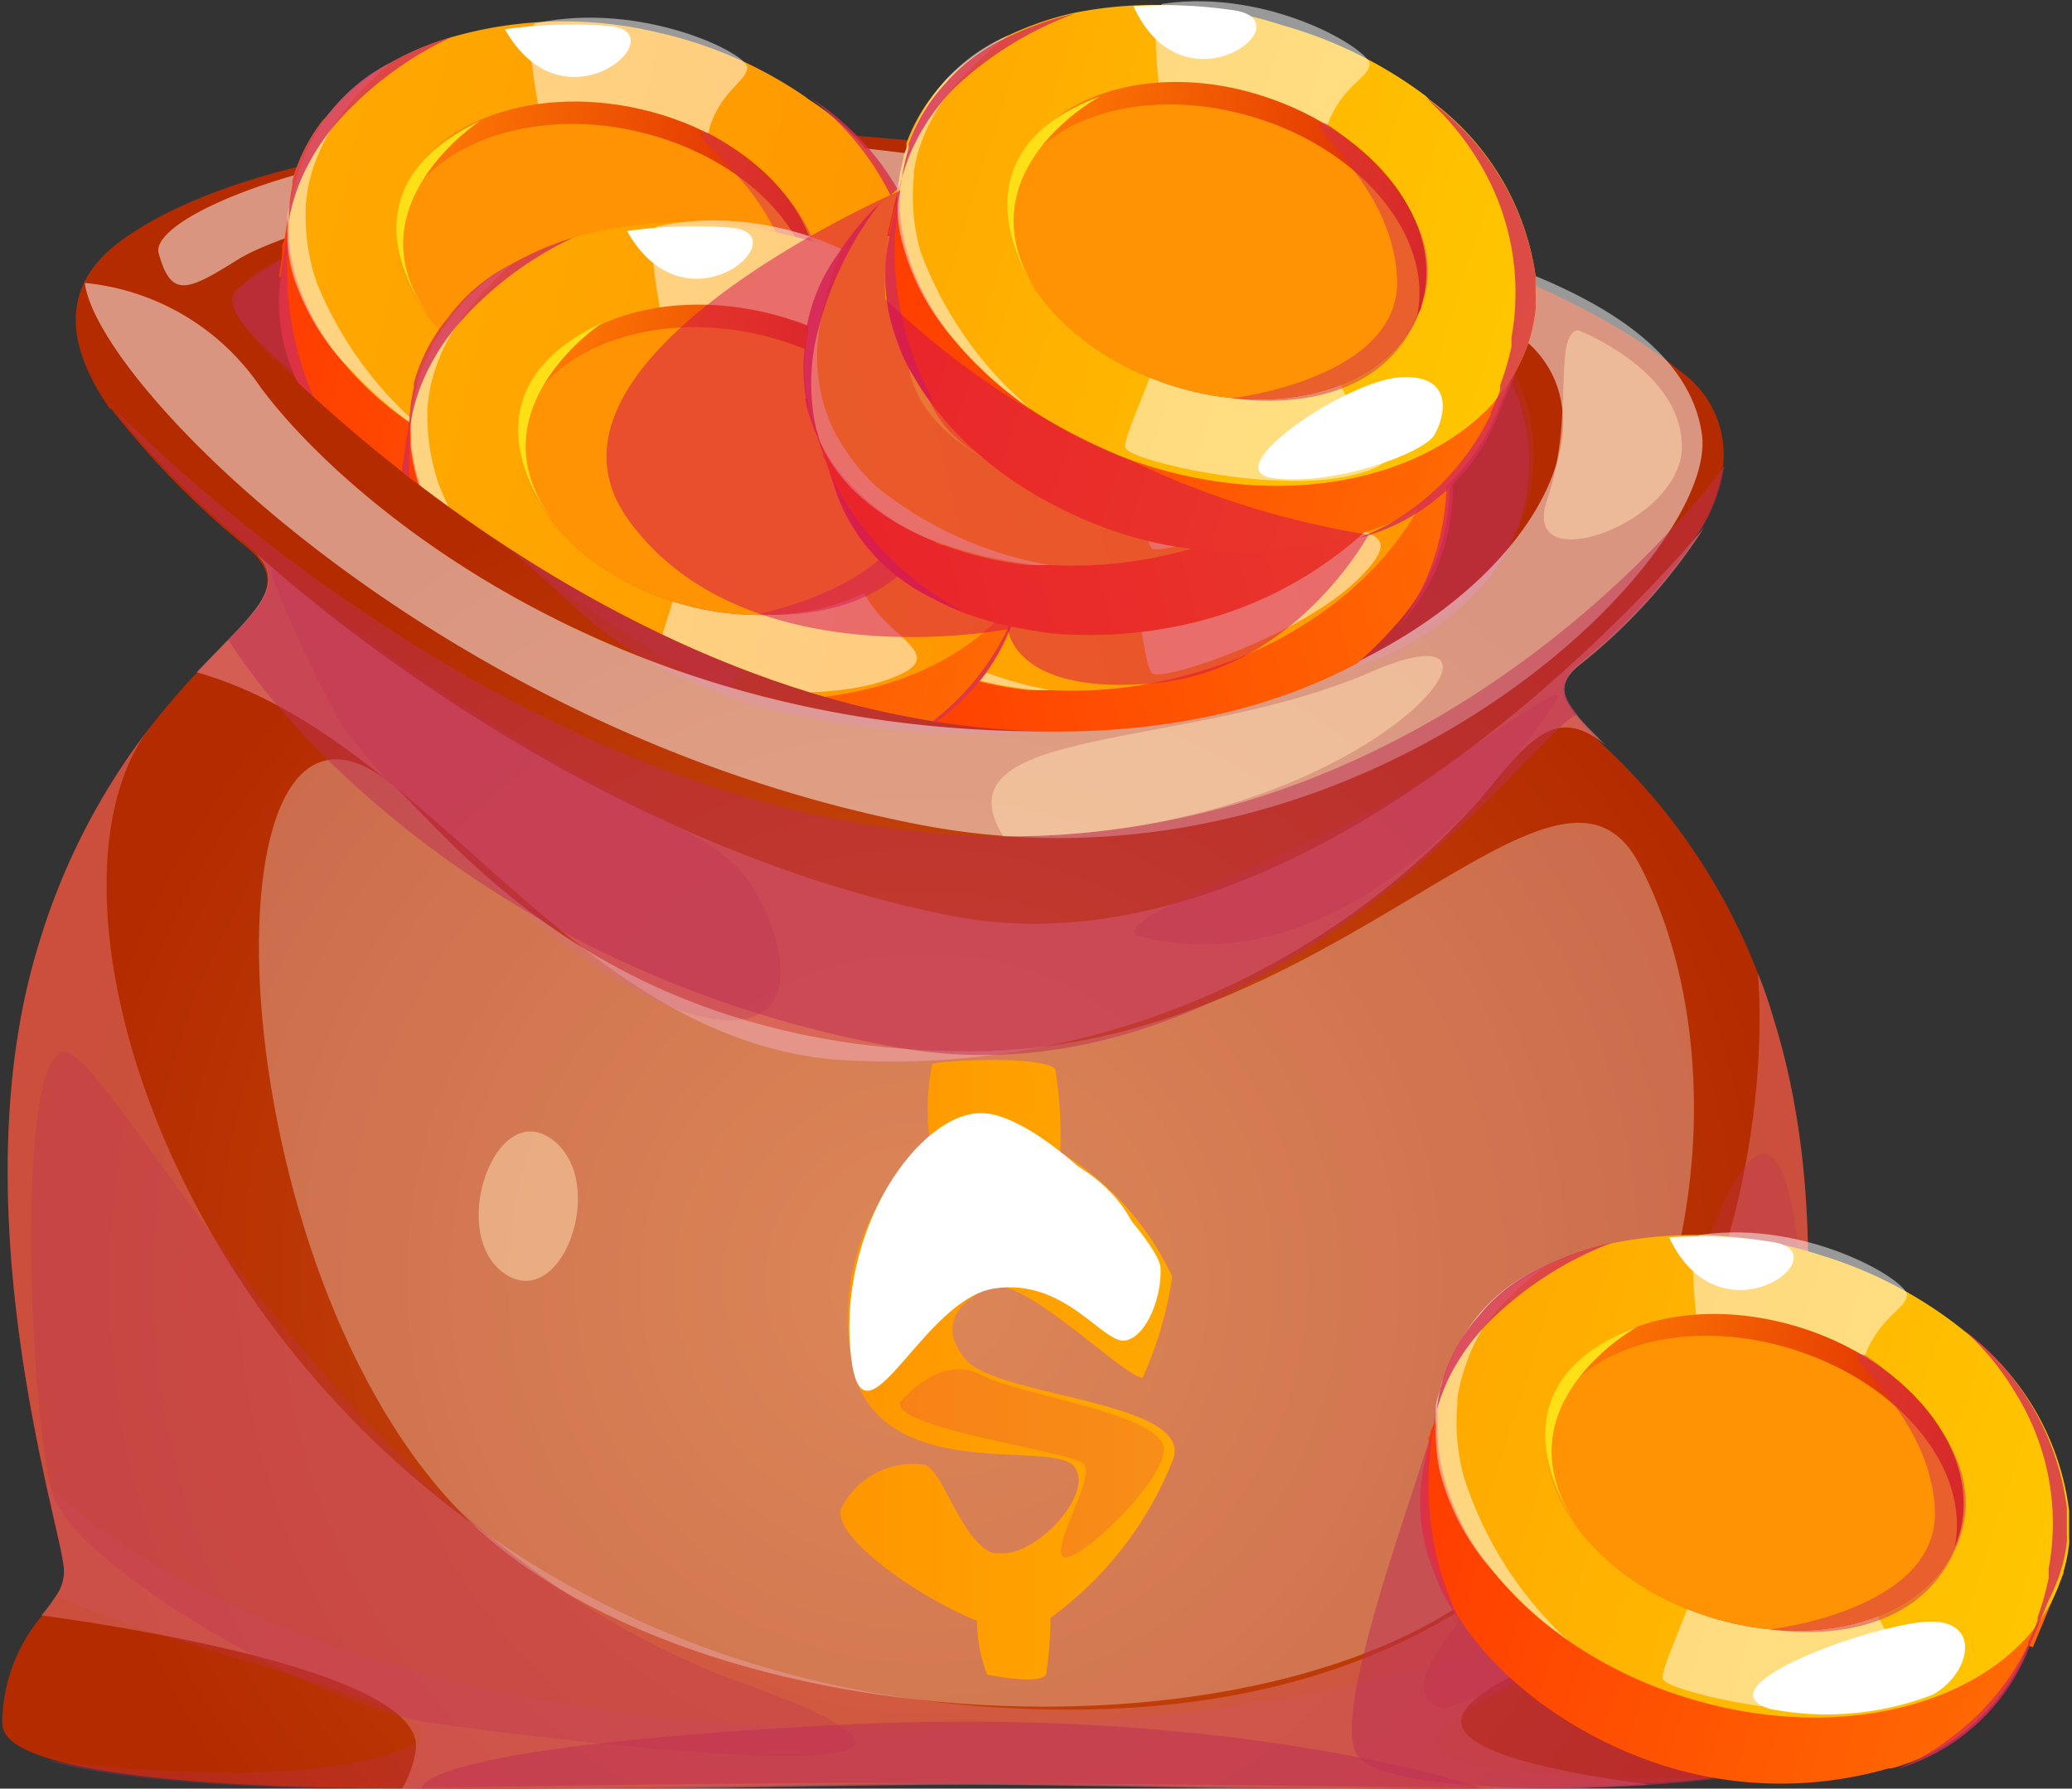 <svg xmlns="http://www.w3.org/2000/svg" xmlns:xlink="http://www.w3.org/1999/xlink" viewBox="0 0 56.67 48.93"><rect x="0" y="0" width="56.67" height="48.93" fill="#333333" stroke="none"/><defs><style>.cls-1{fill:none;}.cls-2{isolation:isolate;}.cls-3{fill:url(#Безымянный_градиент_213);}.cls-4,.cls-6{fill:#e37478;}.cls-12,.cls-20,.cls-21,.cls-4,.cls-43,.cls-5,.cls-6,.cls-8{mix-blend-mode:multiply;}.cls-4{opacity:0.7;}.cls-5,.cls-8{fill:#be2f55;}.cls-5,.cls-7{opacity:0.3;}.cls-20,.cls-43,.cls-44,.cls-6,.cls-8,.cls-9{opacity:0.5;}.cls-11,.cls-13,.cls-7,.cls-9{fill:#fff;}.cls-11,.cls-44,.cls-7,.cls-9{mix-blend-mode:soft-light;}.cls-10{fill:url(#Безымянный_градиент_140);}.cls-12{fill:#e02774;opacity:0.2;}.cls-14{fill:url(#Безымянный_градиент_470);}.cls-15{fill:url(#Безымянный_градиент_470-2);}.cls-16{fill:url(#Безымянный_градиент_473);}.cls-17{fill:url(#Безымянный_градиент_170);}.cls-18{fill:#ff9304;}.cls-19{fill:#ffe016;}.cls-20,.cls-21{fill:#d42f55;}.cls-21{opacity:0.8;}.cls-22{clip-path:url(#clip-path);}.cls-23{fill:url(#Безымянный_градиент_470-3);}.cls-24{fill:url(#Безымянный_градиент_470-4);}.cls-25{fill:url(#Безымянный_градиент_178);}.cls-26{fill:url(#Безымянный_градиент_170-2);}.cls-27{fill:url(#Безымянный_градиент_470-5);}.cls-28{fill:url(#Безымянный_градиент_470-6);}.cls-29{fill:url(#Безымянный_градиент_178-2);}.cls-30{fill:url(#Безымянный_градиент_170-3);}.cls-31{fill:url(#Безымянный_градиент_470-7);}.cls-32{fill:url(#Безымянный_градиент_470-8);}.cls-33{fill:url(#Безымянный_градиент_178-3);}.cls-34{fill:url(#Безымянный_градиент_170-4);}.cls-35{fill:url(#Безымянный_градиент_470-9);}.cls-36{fill:url(#Безымянный_градиент_470-10);}.cls-37{fill:url(#Безымянный_градиент_178-4);}.cls-38{fill:url(#Безымянный_градиент_170-5);}.cls-39{fill:url(#Безымянный_градиент_470-11);}.cls-40{fill:url(#Безымянный_градиент_470-12);}.cls-41{fill:url(#Безымянный_градиент_473-2);}.cls-42{fill:url(#Безымянный_градиент_170-6);}.cls-43{fill:#d40c55;}.cls-44{fill:#ffe0b3;}</style><radialGradient id="Безымянный_градиент_213" cx="25.28" cy="41.41" r="23.67" gradientUnits="userSpaceOnUse"><stop offset="0" stop-color="#ce5411"/><stop offset="1" stop-color="#b42b00"/></radialGradient><linearGradient id="Безымянный_градиент_140" x1="22.96" y1="43.84" x2="32.17" y2="43.84" gradientUnits="userSpaceOnUse"><stop offset="0" stop-color="#ff9600"/><stop offset="1" stop-color="#ffa900"/></linearGradient><linearGradient id="Безымянный_градиент_470" x1="-294.87" y1="93.19" x2="-294.87" y2="75.82" gradientTransform="translate(39.18 355.33) rotate(107.52)" gradientUnits="userSpaceOnUse"><stop offset="0.05" stop-color="#ff3f00"/><stop offset="1" stop-color="#ff6a03"/></linearGradient><linearGradient id="Безымянный_градиент_470-2" x1="-295.79" y1="93.39" x2="-295.79" y2="75.63" gradientTransform="translate(39.18 348.96) rotate(107.52)" xlink:href="#Безымянный_градиент_470"/><linearGradient id="Безымянный_градиент_473" x1="-296.97" y1="93.39" x2="-296.97" y2="75.63" gradientTransform="translate(39.18 355.33) rotate(107.52)" gradientUnits="userSpaceOnUse"><stop offset="0" stop-color="#ffa900"/><stop offset="1" stop-color="#ffc600"/></linearGradient><linearGradient id="Безымянный_градиент_170" x1="-297.03" y1="90.35" x2="-297.03" y2="78.67" gradientTransform="translate(39.18 355.33) rotate(107.52)" gradientUnits="userSpaceOnUse"><stop offset="0" stop-color="#ff7c04"/><stop offset="1" stop-color="#d92000"/></linearGradient><clipPath id="clip-path" transform="translate(0 -6.37)"><path class="cls-1" d="M7.08,15.77S18.85,28.55,32.59,26.06,47.16,6.37,47.16,6.37L35.27,0l-34,2.61Z"/></clipPath><linearGradient id="Безымянный_градиент_470-3" x1="-197.12" y1="39.48" x2="-197.12" y2="22.12" gradientTransform="translate(108.79 204.56) rotate(75.99)" xlink:href="#Безымянный_градиент_470"/><linearGradient id="Безымянный_градиент_470-4" x1="-198.05" y1="39.68" x2="-198.05" y2="21.92" gradientTransform="translate(108.79 198.19) rotate(75.99)" xlink:href="#Безымянный_градиент_470"/><linearGradient id="Безымянный_градиент_178" x1="-199.23" y1="39.68" x2="-199.23" y2="21.92" gradientTransform="translate(108.79 204.56) rotate(75.99)" gradientUnits="userSpaceOnUse"><stop offset="0" stop-color="#ffa900"/><stop offset="1" stop-color="#ff9600"/></linearGradient><linearGradient id="Безымянный_градиент_170-2" x1="-199.29" y1="36.64" x2="-199.29" y2="24.96" gradientTransform="translate(108.79 204.56) rotate(75.99)" xlink:href="#Безымянный_градиент_170"/><linearGradient id="Безымянный_градиент_470-5" x1="-318.19" y1="123.45" x2="-318.19" y2="106.08" gradientTransform="translate(55.59 351.44) rotate(103.14)" xlink:href="#Безымянный_градиент_470"/><linearGradient id="Безымянный_градиент_470-6" x1="-319.12" y1="123.65" x2="-319.12" y2="105.89" gradientTransform="translate(55.59 345.07) rotate(103.14)" xlink:href="#Безымянный_градиент_470"/><linearGradient id="Безымянный_градиент_178-2" x1="-320.29" y1="123.65" x2="-320.29" y2="105.89" gradientTransform="translate(55.59 351.44) rotate(103.14)" xlink:href="#Безымянный_градиент_178"/><linearGradient id="Безымянный_градиент_170-3" x1="-320.35" y1="120.61" x2="-320.35" y2="108.93" gradientTransform="translate(55.59 351.44) rotate(103.14)" xlink:href="#Безымянный_градиент_170"/><linearGradient id="Безымянный_градиент_470-7" x1="-313.58" y1="118.94" x2="-313.58" y2="101.57" gradientTransform="translate(55.59 351.44) rotate(103.14)" xlink:href="#Безымянный_градиент_470"/><linearGradient id="Безымянный_градиент_470-8" x1="-314.5" y1="119.14" x2="-314.5" y2="101.37" gradientTransform="translate(55.59 345.07) rotate(103.14)" xlink:href="#Безымянный_градиент_470"/><linearGradient id="Безымянный_градиент_178-3" x1="-315.68" y1="119.14" x2="-315.68" y2="101.37" gradientTransform="translate(55.59 351.44) rotate(103.14)" xlink:href="#Безымянный_градиент_178"/><linearGradient id="Безымянный_градиент_170-4" x1="-315.74" y1="116.1" x2="-315.74" y2="104.41" gradientTransform="translate(55.59 351.44) rotate(103.14)" xlink:href="#Безымянный_градиент_170"/><linearGradient id="Безымянный_градиент_470-9" x1="-200.44" y1="38.66" x2="-200.44" y2="21.29" gradientTransform="translate(108.79 204.56) rotate(75.99)" xlink:href="#Безымянный_градиент_470"/><linearGradient id="Безымянный_градиент_470-10" x1="-201.37" y1="38.86" x2="-201.37" y2="21.1" gradientTransform="translate(108.79 198.19) rotate(75.99)" xlink:href="#Безымянный_градиент_470"/><linearGradient id="Безымянный_градиент_178-4" x1="-202.55" y1="38.86" x2="-202.55" y2="21.1" xlink:href="#Безымянный_градиент_178"/><linearGradient id="Безымянный_градиент_170-5" x1="-202.61" y1="35.82" x2="-202.61" y2="24.14" gradientTransform="translate(108.79 204.56) rotate(75.99)" xlink:href="#Безымянный_градиент_170"/><linearGradient id="Безымянный_градиент_470-11" x1="-322.57" y1="117.35" x2="-322.57" y2="99.98" xlink:href="#Безымянный_градиент_470"/><linearGradient id="Безымянный_градиент_470-12" x1="-323.49" y1="117.54" x2="-323.49" y2="99.78" gradientTransform="translate(39.18 348.96) rotate(107.52)" xlink:href="#Безымянный_градиент_470"/><linearGradient id="Безымянный_градиент_473-2" x1="-324.67" y1="117.54" x2="-324.67" y2="99.78" xlink:href="#Безымянный_градиент_473"/><linearGradient id="Безымянный_градиент_170-6" x1="-324.73" y1="114.51" x2="-324.73" y2="102.82" xlink:href="#Безымянный_градиент_170"/></defs><g class="cls-2"><g id="Слой_2" data-name="Слой 2"><g id="layer1"><path class="cls-3" d="M50.31,53.66c0,.64-1.13,1.05-3,1.29-.65.09-1.37.15-2.17.2h0c-5.35.34-13.73,0-18.73,0-3.9,0-10,.2-15.4.14-4.13,0-7.82-.25-9.69-.82h0c-.82-.25-1.28-.57-1.26-1a4.63,4.63,0,0,1,1.13-2.95h0A6.2,6.2,0,0,0,1.55,50a1.14,1.14,0,0,0,.2-.66c0-.3-.23-1.18-.51-2.46-.73-3.36-1.82-9.48-.15-14.78a18.27,18.27,0,0,1,3.08-5.92h0c.42-.53.83-1,1.2-1.39l.84-.87c1-1,1.48-1.63.75-2.39l-.15-.14a23.34,23.34,0,0,1-3.77-3.84H3c-1.11-1.61-1.49-3.32.37-4.64,7.75-5.49,34.52-3,42.59,3.62a2.78,2.78,0,0,1,1.16,2.64h0a4.62,4.62,0,0,1-.6,1.67h0a15.37,15.37,0,0,1-3.39,3.75c-.56.47-.48.85,0,1.4h0a10.55,10.55,0,0,0,.77.81A16.83,16.83,0,0,1,48.08,33a12.76,12.76,0,0,1,.44,1.28c1.87,6,.41,12.84.07,15a3.57,3.57,0,0,0-.07.58h0C48.53,50.84,50.13,51.22,50.31,53.66Z" transform="translate(0 -6.37)"/><path class="cls-4" d="M43.92,26.76c-1.39-1.15-2.12-.12-3.47,1.51a21.67,21.67,0,0,1-17.69,7.08c-7.2-.7-11-8.77-17.38-10.59C6.89,23.16,7.89,22.45,7,21.5c1.19,1.08,9,7.93,19,9.92,10.18,2,20.31-10.27,20.61-10.62a15.37,15.37,0,0,1-3.39,3.75C42.36,25.22,42.88,25.73,43.92,26.76Z" transform="translate(0 -6.37)"/><path class="cls-5" d="M48.92,46.36l-.33,2.92-.07.58h0s-7.17,2.08-9,3.75S47.29,55,47.29,55c-5,.65-15.17.2-20.91.2-6.86,0-20.75.64-25.09-.68.46.06,6.53.88,9.67-.27,2.84-1-5.67-2.48-9.41-4.23a1.14,1.14,0,0,0,.2-.66c0-.3-.23-1.18-.51-2.46,0,0,6.42,7.44,25.92,6.72C45.19,52.91,48.92,46.36,48.92,46.36Z" transform="translate(0 -6.37)"/><path class="cls-5" d="M31.22,32c-1.45-.34,5.19-2.56,7.79-4.34,3-2.06,3.85-2.6,3.52-2.09S37.5,33.52,31.22,32Z" transform="translate(0 -6.37)"/><path class="cls-5" d="M7.45,21.93c-.25-.12,1.17,3,1.81,4.12s5.62,6.57,9.12,7.88,3.44-1.3,2.19-3.31S16,28.66,7.45,21.93Z" transform="translate(0 -6.37)"/><path class="cls-6" d="M48.59,49.28a3.57,3.57,0,0,0-.07.58h0S41,51.63,40.05,53.19c-.69,1.11,2.91,1.71,5.06,2-5.35.34-13.73,0-18.73,0-3.9,0-10,.2-15.4.14a2.87,2.87,0,0,0,.39-1.09c.28-2-7.18-3.26-10.24-3.68A6.2,6.2,0,0,0,1.55,50a1.14,1.14,0,0,0,.2-.66c0-.3-.23-1.18-.51-2.46-.73-3.36-1.82-9.48-.15-14.78a18.27,18.27,0,0,1,3.08-5.92h0C-.27,31.67,7,51.74,27.15,53.07,45.73,54.3,48.54,39,48.08,33a12.76,12.76,0,0,1,.44,1.28C50.39,40.27,48.93,47.11,48.59,49.28Z" transform="translate(0 -6.37)"/><path class="cls-7" d="M10.6,27.73c-5.25-4-4.71,13.47,2.2,20.21,6.65,6.5,23.87,6.94,29.17.56S47.1,34.29,44.83,30s-8.3,5.11-18.27,5.13C16.17,35.13,12,28.78,10.6,27.73Z" transform="translate(0 -6.37)"/><path class="cls-8" d="M11.54,55.29s-.3-1.12,11.31-1.73c11.09-.58,17.68,1.73,17.68,1.73s-6.21-.1-13.62-.14C19.27,55.11,11.54,55.29,11.54,55.29Z" transform="translate(0 -6.37)"/><path class="cls-8" d="M6.52,14.25c-1.21.89,4.12,4,9.24,8.77s15.73,3.87,21.77,1.44,5.13-8.67.82-10.4-6.48.25-16-1.57C12.32,10.58,9,12.45,6.52,14.25Z" transform="translate(0 -6.37)"/><path class="cls-5" d="M6.54,15.07C5.25,13,14.29,11.43,19.1,13.56s1.39,12,.6,11.73a43.74,43.74,0,0,1-6.86-4.81C9.41,17.72,7.37,16.41,6.54,15.07Z" transform="translate(0 -6.37)"/><path class="cls-5" d="M33.26,13.61c-3.5.36-5.16,9.8-4.54,11.72s9-.24,11.76-2.9S42.76,12.66,33.26,13.61Z" transform="translate(0 -6.37)"/><path class="cls-9" d="M2.32,14.11C2.66,16.89,11.94,26.31,25,28.9,37.26,31.36,47,21.66,46.55,18.26c-.78-5.53-14-6.76-24.3-8C11.47,9.07,4,12.09,4.34,13.3s.75,1.06,2.15.18,7.16-2.57,12.58-1.42,19.74.63,22.86,3.82S39,26.61,27.84,26.37c-11.67-.26-18.73-6.69-20.73-9.43A6.57,6.57,0,0,0,2.32,14.11Z" transform="translate(0 -6.37)"/><path class="cls-8" d="M47.16,19.12a4.62,4.62,0,0,1-.6,1.67h0a15.37,15.37,0,0,1-3.39,3.75c-.56.47-.48.85,0,1.4-.61-.35-8.22,11-18.7,9.07-10-1.81-16.09-7.79-18.22-11.13,1-1,1.48-1.63.75-2.39l-.15-.14a23.34,23.34,0,0,1-3.77-3.84h0c.34.36,11.38,11.69,24.39,11.74C39.78,29.29,46.94,19.43,47.16,19.12Z" transform="translate(0 -6.37)"/><path class="cls-5" d="M39.48,53.12c-2.51-.77,4.42-5.38,7.15-12.63s2.72,3.22,2.72,3.22S48.55,49,48,49.64,39.48,53.12,39.48,53.12Z" transform="translate(0 -6.37)"/><path class="cls-5" d="M11.9,53.52C9,53.19,2,49.29,1.42,47.17s-1-11.23.21-12S9.14,48.4,20.2,52.37C30.72,56.15,11.9,53.52,11.9,53.52Z" transform="translate(0 -6.37)"/><path class="cls-10" d="M26.43,43.58c-.86-1-.1-1.74.75-2s3.58,2.47,4.07,2.48a10.13,10.13,0,0,0,.81-2.77A7.89,7.89,0,0,0,29,37.89a11.39,11.39,0,0,0-.14-2.28c-.35-.35-2.85-.25-3.36-.14a6.15,6.15,0,0,0-.06,2.16,6.23,6.23,0,0,0-2,6.57c1.09,2.71,5.33,1.57,5.93,2.28s-1,2.45-2,2.38l-.2,0c-.87-.31-1.34-2.19-1.87-2.42A2.2,2.2,0,0,0,23,47.65c-.21.76,2,2.35,3.72,3.06A4.2,4.2,0,0,0,27,52.18s1.41.3,1.61,0a10.24,10.24,0,0,0,.12-1.55,9.81,9.81,0,0,0,3.36-4.35C32.63,44.71,27.3,44.58,26.43,43.58Z" transform="translate(0 -6.37)"/><path class="cls-11" d="M23.28,43.51c.33,2.74,1.94-1.58,3.9-1.89s3,1.55,3.61,1.42,1-1.28.95-2-3.19-4.18-4.88-4.22S22.86,40,23.28,43.51Z" transform="translate(0 -6.37)"/><path class="cls-12" d="M24.62,44.73c-.22.71,4.62,1.34,5,1.67s-.78,2.09-.58,2.52,2.57-1.74,2.79-2.8-3.87-1.54-5-2.14S24.62,44.73,24.62,44.73Z" transform="translate(0 -6.37)"/><path class="cls-13" d="M29.55,38.32c-1.3-.82-.93,1.37.53,2.61S31.8,39.74,29.55,38.32Z" transform="translate(0 -6.37)"/><path class="cls-8" d="M39.33,44.91c-.36,1.59-3,8.31-2.21,9.47s7.52,1,9.72.63,2.88-7.36,2.88-7.36Z" transform="translate(0 -6.37)"/><path class="cls-14" d="M45.47,54.66a11.66,11.66,0,0,1-3-1.47,8.62,8.62,0,0,1-.83-.63h0a9.08,9.08,0,0,1-1.4-1.45v0a6.89,6.89,0,0,1-.46-.69l0,0a7.21,7.21,0,0,1-.49-1s0,0,0,0h0A4.91,4.91,0,0,1,39,46.25v0a.65.65,0,0,1,0-.13,1.72,1.72,0,0,1,.07-.21l0-.11,0-.1a1.17,1.17,0,0,0,.05-.11l0-.06a4.54,4.54,0,0,1,.55-.89,5.57,5.57,0,0,1,.46-.51c1.91-1.83,5.41-2.46,8.92-1.35a12.59,12.59,0,0,1,1.72.69c2.67,1.33,4.48,3.5,4.83,5.71a4.83,4.83,0,0,1,0,1.47v.08a4.07,4.07,0,0,1-.14.58v0l0,.1a5.58,5.58,0,0,1-3.74,3.34l-.08,0h0A10.65,10.65,0,0,1,45.47,54.66Z" transform="translate(0 -6.37)"/><polygon class="cls-15" points="38.97 40.13 39.02 39.88 39.03 39.86 39.33 38.54 39.34 38.51 39.47 37.92 39.47 37.91 39.56 37.52 39.56 37.5 39.6 37.51 39.74 37.56 39.99 37.64 40.31 37.74 49.96 40.89 55.78 42.79 56.16 42.91 56.44 43 56.45 43.01 56.14 43.76 56.14 43.76 55.6 45.06 55.59 45.06 55.48 45.02 55.44 45.02 55.28 44.97 55.21 44.95 55.19 44.94 51.05 43.71 40.02 40.44 39.44 40.27 39.38 40.25 39.36 40.25 39.14 40.18 39.03 40.15 38.97 40.13"/><path class="cls-16" d="M46.06,52.79a11.74,11.74,0,0,1-3.14-1.52h0l-.27-.2-.21-.15a9.27,9.27,0,0,1-1.69-1.68l-.2-.25a6.8,6.8,0,0,1-1.09-2.34,4.86,4.86,0,0,1-.14-1.13V45.2h0a2.3,2.3,0,0,1,0-.26v0a4.44,4.44,0,0,1,.18-.88l.05-.14v0a4.57,4.57,0,0,1,.91-1.53l.15-.18,0,0a5.94,5.94,0,0,1,1.76-1.24,0,0,0,0,0,0,0,8.38,8.38,0,0,1,1.73-.59h0a11.17,11.17,0,0,1,5.74.34,11.64,11.64,0,0,1,3.81,2l.11.09a7.25,7.25,0,0,1,2.83,4.88h0c0,.1,0,.21,0,.31v.16c0,.1,0,.2,0,.29a.88.88,0,0,1,0,.16,4.2,4.2,0,0,1-.18.84,4.93,4.93,0,0,1-.31.75h0a5.65,5.65,0,0,1-.36.58l0,0a1.16,1.16,0,0,1-.16.21v0a3.92,3.92,0,0,1-.34.37C53.32,53.27,49.7,53.94,46.06,52.79Z" transform="translate(0 -6.37)"/><path class="cls-9" d="M46.51,40.15c-.61.09.31,4.89.37,7S45.31,52,45.49,52.32s4,1.24,6.19.72.23-1.08-.31-2.46-.72-6.39-.29-7.31,1-1.07,1.08-1.45S49.46,39.73,46.51,40.15Z" transform="translate(0 -6.37)"/><path class="cls-17" d="M46.75,50.6c-2.93-.92-4.83-3.29-4.4-5.41,0-.1,0-.2.08-.3.69-2.19,3.74-3.17,6.82-2.2s5,3.53,4.32,5.72a2.49,2.49,0,0,1-.11.29C52.6,50.68,49.69,51.53,46.75,50.6Z" transform="translate(0 -6.37)"/><path class="cls-18" d="M46.75,50.6c-2.93-.92-4.83-3.29-4.4-5.41.86-2,3.77-2.83,6.71-1.9s4.84,3.3,4.4,5.41C52.6,50.68,49.69,51.53,46.75,50.6Z" transform="translate(0 -6.37)"/><path class="cls-13" d="M48.5,40.35c1.87.3-1.43,2.87-2.85-.13A12.65,12.65,0,0,1,48.5,40.35Z" transform="translate(0 -6.37)"/><path class="cls-9" d="M42.9,51.26l-.27-.2a11.15,11.15,0,0,1-1.9-1.83,6.5,6.5,0,0,1-1.35-2.61,5.12,5.12,0,0,1-.11-1,1.93,1.93,0,0,1,0-.24h0a2.65,2.65,0,0,1,0-.38.13.13,0,0,1,0-.06v-.05c0-.19.08-.37.13-.54h0c0-.14.08-.27.13-.4a5.34,5.34,0,0,1,1-1.72l0,0a4.76,4.76,0,0,1,1.76-1.24,0,0,0,0,0,0,0h0a9,9,0,0,0-1.65,1.59A5,5,0,0,0,40,44a4.15,4.15,0,0,0-.14.61c0,.06,0,.12,0,.17a5.63,5.63,0,0,0,.18,2A10.36,10.36,0,0,0,42.9,51.26Z" transform="translate(0 -6.37)"/><path class="cls-19" d="M44.79,42.66S41.05,44.72,43,47.9C43,47.9,40.47,44.29,44.79,42.66Z" transform="translate(0 -6.37)"/><path class="cls-20" d="M51,43.43c-1-.17,1.79,1.48,1.92,4.23s-4.49,3.28-4.49,3.28,4.14.78,5.21-2.62C54.46,45.66,51,43.43,51,43.43Z" transform="translate(0 -6.37)"/><path class="cls-21" d="M51.78,54.8l.08,0Z" transform="translate(0 -6.37)"/><path class="cls-21" d="M51.86,54.77A5.83,5.83,0,0,0,53.23,54h0a6.89,6.89,0,0,0,2.24-2.64.14.14,0,0,0,0-.06,4.86,4.86,0,0,0,.26-.61.08.08,0,0,0,0,0l0-.08a7.77,7.77,0,0,0,.3-1.06,2.38,2.38,0,0,0,0-.26,6.73,6.73,0,0,0-.88-4.77,7.51,7.51,0,0,0-1.45-1.78,7.25,7.25,0,0,1,2.83,4.88h0c0,.1,0,.21,0,.31v.16c0,.1,0,.2,0,.29a.88.88,0,0,1,0,.16,4.2,4.2,0,0,1-.18.84,4.93,4.93,0,0,1-.31.75h0l-.54,1.3h0A5.55,5.55,0,0,1,51.86,54.77Z" transform="translate(0 -6.37)"/><path class="cls-21" d="M40.18,51.09a6.89,6.89,0,0,1-.46-.69l0,0a4.22,4.22,0,0,1-.49-1s0,0,0,0h0A4.91,4.91,0,0,1,39,46.25v0l.3-1.32a4.44,4.44,0,0,1,.18-.88l.05-.14v0h0a4.57,4.57,0,0,1,.91-1.53l.15-.18,0,0a4.76,4.76,0,0,1,1.76-1.24,0,0,0,0,0,0,0,8.38,8.38,0,0,1,1.73-.59,9.67,9.67,0,0,0-3.37,2.18,5.88,5.88,0,0,0-1.06,1.47,5.6,5.6,0,0,0-.44,1.27h0a.5.5,0,0,1,0,.12h0l-.06.35v.06a7.82,7.82,0,0,0-.07.81,8.39,8.39,0,0,0,1,4.38h0Z" transform="translate(0 -6.37)"/><path class="cls-13" d="M48.41,53.12c-2-.63,3.1-2.42,4.45-2.39s1,1.45,0,2A8.09,8.09,0,0,1,48.41,53.12Z" transform="translate(0 -6.37)"/><g class="cls-22"><path class="cls-23" d="M32.7,26.81a12.06,12.06,0,0,1-3.38.34c-.35,0-.69,0-1-.1h0a9.77,9.77,0,0,1-1.95-.51h0c-.26-.11-.52-.22-.76-.35h0a7,7,0,0,1-.95-.61l0,0h0A4.94,4.94,0,0,1,22.8,23v0a.57.57,0,0,1,0-.14c0-.07,0-.14-.05-.21l0-.12s0-.06,0-.1a.5.5,0,0,1,0-.12s0,0,0-.07a4.52,4.52,0,0,1,0-1,5.39,5.39,0,0,1,.12-.68c.67-2.56,3.32-4.92,6.9-5.81a10.77,10.77,0,0,1,1.83-.31c3-.27,5.64.63,7.09,2.33A4.67,4.67,0,0,1,39.38,18l0,.05,0,0a5.22,5.22,0,0,1,.18.56v0l0,.11a5.56,5.56,0,0,1-1.44,4.8l-.05.06,0,0A10.65,10.65,0,0,1,32.7,26.81Z" transform="translate(0 -6.37)"/><polygon class="cls-24" points="22.89 16.88 22.8 16.64 22.8 16.62 22.36 15.33 22.35 15.3 22.16 14.73 22.16 14.72 22.03 14.35 22.02 14.33 22.06 14.32 22.2 14.28 22.45 14.22 22.78 14.14 32.65 11.78 38.6 10.35 39 10.26 39.28 10.19 39.29 10.19 39.42 10.99 39.42 10.99 39.64 12.39 39.63 12.39 39.52 12.42 39.48 12.43 39.33 12.47 39.25 12.49 39.23 12.5 35.06 13.62 23.94 16.6 23.36 16.75 23.3 16.77 23.28 16.78 23.06 16.84 22.95 16.86 22.89 16.88"/><path class="cls-25" d="M32.22,24.9a11.7,11.7,0,0,1-3.48.35h0l-.34,0-.26,0a9.4,9.4,0,0,1-2.31-.54,2.68,2.68,0,0,1-.3-.12,6.55,6.55,0,0,1-2.16-1.42,5,5,0,0,1-.71-.89L22.49,22h0a1.63,1.63,0,0,1-.11-.23l0,0a4.21,4.21,0,0,1-.3-.84l0-.14v0a4.9,4.9,0,0,1,0-1.79,1.57,1.57,0,0,1,0-.23v-.05a6.28,6.28,0,0,1,.86-2h0a8.11,8.11,0,0,1,1.17-1.41h0a11.26,11.26,0,0,1,5.06-2.71,11.64,11.64,0,0,1,4.31-.28l.14,0a7.26,7.26,0,0,1,5,2.68s0,0,0,0l.17.25.09.14.13.26a1,1,0,0,1,.07.15,4.2,4.2,0,0,1,.28.8,4.45,4.45,0,0,1,.13.8h0a4,4,0,0,1,0,.69v0l0,.26v0c0,.16-.06.33-.1.49C38.66,21.51,35.92,24,32.22,24.9Z" transform="translate(0 -6.37)"/><path class="cls-9" d="M26,13.9c-.48.39,2.82,4,4,5.76s1.19,4.94,1.53,5.14,4.1-1.06,5.65-2.62-.36-1.05-1.55-1.94-4-5.07-4.07-6.07.32-1.46.16-1.81S28.29,12,26,13.9Z" transform="translate(0 -6.37)"/><path class="cls-26" d="M31.67,22.68c-3,.74-5.85-.29-6.58-2.31,0-.1-.07-.2-.1-.3-.55-2.23,1.54-4.66,4.67-5.44s6.12.39,6.67,2.61a1.55,1.55,0,0,1,.06.31C36.69,19.68,34.65,21.93,31.67,22.68Z" transform="translate(0 -6.37)"/><path class="cls-18" d="M31.67,22.68c-3,.74-5.85-.29-6.58-2.31-.31-2.14,1.73-4.39,4.72-5.14s5.85.29,6.58,2.32C36.69,19.68,34.65,21.93,31.67,22.68Z" transform="translate(0 -6.37)"/><path class="cls-13" d="M27.79,13c1.76-.72.28,3.2-2.49,1.39A12.66,12.66,0,0,1,27.79,13Z" transform="translate(0 -6.37)"/><path class="cls-9" d="M28.73,25.25l-.34,0a10.44,10.44,0,0,1-2.57-.56,6.5,6.5,0,0,1-2.51-1.52,4.1,4.1,0,0,1-.65-.84l-.12-.21h0a1.87,1.87,0,0,1-.16-.35l0-.05,0-.05a4,4,0,0,1-.17-.53h0a3.48,3.48,0,0,1-.1-.41,5,5,0,0,1,0-2v-.05a4.85,4.85,0,0,1,.86-2h0a9.08,9.08,0,0,0-.58,2.22,5.24,5.24,0,0,0,.12,1.74,3.57,3.57,0,0,0,.21.6l.07.16A5.63,5.63,0,0,0,23.94,23,10.3,10.3,0,0,0,28.73,25.25Z" transform="translate(0 -6.37)"/><path class="cls-19" d="M25.84,16.93S23.73,20.65,27,22.35C27,22.35,23,20.58,25.84,16.93Z" transform="translate(0 -6.37)"/><path class="cls-20" d="M31.52,14.35c-.93.37,2.29.33,3.85,2.6s-2.12,5.15-2.12,5.15,3.94-1.5,3.08-5C35.65,14.44,31.52,14.35,31.52,14.35Z" transform="translate(0 -6.37)"/><path class="cls-21" d="M38.15,23.62l.05-.06Z" transform="translate(0 -6.37)"/><path class="cls-21" d="M38.2,23.56A5.63,5.63,0,0,0,39,22.22h0a6.9,6.9,0,0,0,.53-3.43s0,0,0-.06c0-.21,0-.43-.09-.65,0,0,0,0,0-.06s0-.06,0-.08a7.86,7.86,0,0,0-.3-1.07L39,16.63A6.77,6.77,0,0,0,35.75,13a7.81,7.81,0,0,0-2.17-.76,7.26,7.26,0,0,1,5,2.68s0,0,0,0l.17.25.06.1,0,0,.13.26a1,1,0,0,1,.07.15,4.2,4.2,0,0,1,.28.8,4.45,4.45,0,0,1,.13.8h0l.22,1.4h0A5.56,5.56,0,0,1,38.2,23.56Z" transform="translate(0 -6.37)"/><path class="cls-21" d="M26.32,26.53c-.26-.11-.52-.22-.76-.35h0a4.45,4.45,0,0,1-.95-.61l0,0h0A4.94,4.94,0,0,1,22.8,23v0l-.44-1.29a4.21,4.21,0,0,1-.3-.84l0-.14v0h0a4.9,4.9,0,0,1,0-1.79,1.57,1.57,0,0,1,0-.23v-.05a4.85,4.85,0,0,1,.86-2h0a8.11,8.11,0,0,1,1.17-1.41,9.64,9.64,0,0,0-1.74,3.62,6.3,6.3,0,0,0-.13,1.8A5.05,5.05,0,0,0,22.49,22h0l.05.11h0c0,.11.09.22.14.33l0,.06c.11.25.23.5.36.73a8.41,8.41,0,0,0,3.1,3.23h0Z" transform="translate(0 -6.37)"/><path class="cls-27" d="M14.74,21.58a11.5,11.5,0,0,1-3.16-1.23,9.28,9.28,0,0,1-.87-.56h0a8.84,8.84,0,0,1-1.5-1.34v0a7.79,7.79,0,0,1-.52-.65l0,0a7.45,7.45,0,0,1-.56-1,0,0,0,0,1,0,0h0a5,5,0,0,1-.41-3v0a.35.35,0,0,1,0-.14,1.6,1.6,0,0,1,0-.21l0-.11a1,1,0,0,1,0-.1.56.56,0,0,1,0-.12.14.14,0,0,1,0-.06A5.11,5.11,0,0,1,8.36,12a5.56,5.56,0,0,1,.42-.54c1.76-2,5.21-2.87,8.79-2a11.19,11.19,0,0,1,1.78.56c2.75,1.11,4.72,3.14,5.24,5.31a4.89,4.89,0,0,1,.13,1.47v.08a5.58,5.58,0,0,1-.09.59v0l0,.11a5.53,5.53,0,0,1-3.47,3.61l-.07,0,0,0A10.64,10.64,0,0,1,14.74,21.58Z" transform="translate(0 -6.37)"/><polygon class="cls-28" points="7.63 7.57 7.66 7.32 7.67 7.3 7.87 5.96 7.87 5.92 7.96 5.33 7.96 5.32 8.02 4.93 8.02 4.9 8.06 4.91 8.21 4.95 8.45 5.01 8.79 5.09 18.64 7.49 24.59 8.93 24.99 9.03 25.27 9.1 25.28 9.1 25.03 9.87 25.03 9.88 24.59 11.22 24.58 11.21 24.46 11.19 24.43 11.18 24.27 11.15 24.19 11.13 24.17 11.13 19.95 10.22 8.7 7.8 8.11 7.68 8.05 7.66 8.03 7.66 7.8 7.61 7.69 7.59 7.63 7.57"/><path class="cls-29" d="M15.18,19.67a11.85,11.85,0,0,1-3.25-1.28h0l-.28-.17a1.64,1.64,0,0,1-.22-.14,8.88,8.88,0,0,1-1.82-1.54l-.21-.24a6.65,6.65,0,0,1-1.27-2.24,5,5,0,0,1-.23-1.12c0-.11,0-.21,0-.31h0v-.3A4.61,4.61,0,0,1,8,11.43a.65.65,0,0,1,0-.13v0a4.91,4.91,0,0,1,.8-1.6L9,9.48l0,0a6.08,6.08,0,0,1,1.66-1.38h0a7.93,7.93,0,0,1,1.68-.71h0a11.08,11.08,0,0,1,5.74-.11A11.58,11.58,0,0,1,22,9l.12.09a7.24,7.24,0,0,1,3.19,4.64v0a2.91,2.91,0,0,1,0,.31.92.92,0,0,0,0,.16v.45a4.86,4.86,0,0,1-.12.84,4.63,4.63,0,0,1-.25.77h0a4.3,4.3,0,0,1-.32.6v0l-.15.22h0c-.09.14-.2.27-.3.4C22.46,19.59,18.9,20.54,15.18,19.67Z" transform="translate(0 -6.37)"/><path class="cls-9" d="M14.67,7c-.61.13.68,4.85.89,6.94s-1.19,4.94-1,5.26,4.14.93,6.23.25.15-1.1-.5-2.43-1.2-6.31-.85-7.26.95-1.15,1-1.53S17.57,6.39,14.67,7Z" transform="translate(0 -6.37)"/><path class="cls-30" d="M15.7,17.44c-3-.7-5.07-2.92-4.8-5.06,0-.1,0-.21,0-.31.53-2.23,3.49-3.44,6.64-2.71s5.27,3.13,4.74,5.37c0,.1,0,.2-.08.3C21.54,17.07,18.7,18.14,15.7,17.44Z" transform="translate(0 -6.37)"/><path class="cls-18" d="M15.7,17.44c-3-.7-5.07-2.92-4.8-5.06.7-2,3.55-3.11,6.55-2.41s5.07,2.92,4.8,5.06C21.54,17.07,18.7,18.14,15.7,17.44Z" transform="translate(0 -6.37)"/><path class="cls-13" d="M16.66,7.08c1.89.16-1.21,3-2.85.09A12.86,12.86,0,0,1,16.66,7.08Z" transform="translate(0 -6.37)"/><path class="cls-9" d="M11.91,18.38l-.28-.17a11,11,0,0,1-2-1.68A6.51,6.51,0,0,1,8.05,14a4.45,4.45,0,0,1-.19-1,1.93,1.93,0,0,1,0-.24h0c0-.12,0-.25,0-.38s0,0,0-.06v-.06A4.68,4.68,0,0,1,8,11.7H8c0-.14.06-.28.1-.41A5.32,5.32,0,0,1,9,9.48l0,0a4.85,4.85,0,0,1,1.66-1.38h0A8.87,8.87,0,0,0,9.14,9.77a5.12,5.12,0,0,0-.69,1.61,6.17,6.17,0,0,0-.09.62v.17a5.49,5.49,0,0,0,.33,2A10.33,10.33,0,0,0,11.91,18.38Z" transform="translate(0 -6.37)"/><path class="cls-19" d="M13.14,9.67S9.56,12,11.72,15C11.72,15,9,11.62,13.14,9.67Z" transform="translate(0 -6.37)"/><path class="cls-20" d="M19.37,10c-1-.1,1.89,1.34,2.24,4.07s-4.23,3.62-4.23,3.62,4.18.45,5-3C23,11.92,19.37,10,19.37,10Z" transform="translate(0 -6.37)"/><path class="cls-21" d="M21,21.23l.07,0Z" transform="translate(0 -6.37)"/><path class="cls-21" d="M21.11,21.2a5.53,5.53,0,0,0,1.31-.83h0a6.9,6.9,0,0,0,2-2.81.14.14,0,0,0,0-.06c.08-.19.15-.4.22-.62,0,0,0,0,0-.06a.24.24,0,0,0,0-.08A8.57,8.57,0,0,0,25,15.66l0-.26a6.84,6.84,0,0,0-1.25-4.7,7.57,7.57,0,0,0-1.58-1.65,7.24,7.24,0,0,1,3.19,4.64v0a2.91,2.91,0,0,1,0,.31.45.45,0,0,0,0,.11v.5a4.86,4.86,0,0,1-.12.84,4.63,4.63,0,0,1-.25.77h0l-.44,1.34h0A5.53,5.53,0,0,1,21.11,21.2Z" transform="translate(0 -6.37)"/><path class="cls-21" d="M9.19,18.42a7.79,7.79,0,0,1-.52-.65l0,0a4.76,4.76,0,0,1-.56-1,0,0,0,0,1,0,0h0a5,5,0,0,1-.41-3v0l.2-1.35A4.61,4.61,0,0,1,8,11.43a.65.65,0,0,1,0-.13v0H8a4.91,4.91,0,0,1,.8-1.6L9,9.48l0,0a4.85,4.85,0,0,1,1.66-1.38h0a7.93,7.93,0,0,1,1.68-.71,9.64,9.64,0,0,0-3.2,2.42,6.17,6.17,0,0,0-.94,1.55,5.28,5.28,0,0,0-.34,1.3h0v.12h0a2.19,2.19,0,0,0,0,.36v.05a7.56,7.56,0,0,0,0,.82,8.5,8.5,0,0,0,1.29,4.3h0Z" transform="translate(0 -6.37)"/><path class="cls-31" d="M18.08,27.1a12,12,0,0,1-3.16-1.23c-.3-.18-.59-.36-.87-.56h0A8.84,8.84,0,0,1,12.55,24l0,0a7.65,7.65,0,0,1-.51-.65l0,0a6.47,6.47,0,0,1-.56-1l0,0h0A5,5,0,0,1,11,19.21v0l0-.14.06-.21,0-.11,0-.1a.56.56,0,0,0,0-.12l0-.06a4.55,4.55,0,0,1,.48-.93,5.56,5.56,0,0,1,.42-.54c1.76-2,5.2-2.87,8.79-2a11.07,11.07,0,0,1,1.77.56c2.76,1.11,4.73,3.14,5.25,5.31a4.58,4.58,0,0,1,.12,1.47v.08c0,.2,0,.39-.09.59v0l0,.11a5.53,5.53,0,0,1-3.47,3.61l-.08,0,0,0A10.68,10.68,0,0,1,18.08,27.1Z" transform="translate(0 -6.37)"/><polygon class="cls-32" points="10.97 13.09 11.01 12.84 11.01 12.82 11.21 11.47 11.22 11.44 11.3 10.85 11.31 10.84 11.37 10.45 11.37 10.42 11.4 10.43 11.55 10.47 11.8 10.53 12.13 10.61 21.99 13.01 27.94 14.45 28.33 14.55 28.61 14.62 28.63 14.62 28.37 15.39 28.37 15.39 27.93 16.74 27.93 16.73 27.81 16.71 27.77 16.7 27.61 16.67 27.54 16.65 27.52 16.65 23.3 15.74 12.04 13.32 11.46 13.2 11.4 13.18 11.38 13.18 11.15 13.13 11.04 13.11 10.97 13.09"/><path class="cls-33" d="M18.53,25.19a11.73,11.73,0,0,1-3.25-1.28h0s-.14-.07-.29-.17l-.22-.14a9.8,9.8,0,0,1-1.81-1.54,2.25,2.25,0,0,1-.21-.24,6.65,6.65,0,0,1-1.27-2.24,5,5,0,0,1-.23-1.12c0-.11,0-.21,0-.31h0v-.29a4.63,4.63,0,0,1,.12-.89l0-.13v0a4.88,4.88,0,0,1,.79-1.6L12.3,15l0,0A6.29,6.29,0,0,1,14,13.59h0a8.5,8.5,0,0,1,1.68-.72h0a11.19,11.19,0,0,1,5.74-.1,11.58,11.58,0,0,1,4,1.72l.12.08a7.29,7.29,0,0,1,3.19,4.65s0,0,0,0,0,.2,0,.3a1,1,0,0,1,0,.17,2.62,2.62,0,0,1,0,.28c0,.06,0,.11,0,.17a4.83,4.83,0,0,1-.11.84,4.64,4.64,0,0,1-.26.77h0a4.25,4.25,0,0,1-.31.6l0,0-.14.22h0c-.1.14-.2.27-.31.4C25.81,25.11,22.24,26.05,18.53,25.19Z" transform="translate(0 -6.37)"/><path class="cls-9" d="M18,12.56c-.61.13.68,4.85.9,6.94s-1.2,4.94-1,5.26,4.13.93,6.23.25.15-1.1-.5-2.43-1.2-6.31-.85-7.27.95-1.14,1-1.52S20.92,11.91,18,12.56Z" transform="translate(0 -6.37)"/><path class="cls-34" d="M19.05,23c-3-.7-5.07-2.92-4.8-5.06,0-.1,0-.21.05-.31.52-2.23,3.49-3.45,6.64-2.71S26.2,18,25.68,20.25a1.71,1.71,0,0,1-.09.3C24.89,22.58,22.05,23.66,19.05,23Z" transform="translate(0 -6.37)"/><path class="cls-18" d="M19.05,23c-3-.7-5.07-2.92-4.8-5.06.7-2,3.54-3.11,6.54-2.41s5.07,2.92,4.8,5.06C24.89,22.58,22.05,23.66,19.05,23Z" transform="translate(0 -6.37)"/><path class="cls-13" d="M20,12.6c1.89.16-1.21,3-2.85.09A12.81,12.81,0,0,1,20,12.6Z" transform="translate(0 -6.37)"/><path class="cls-9" d="M15.26,23.9s-.14-.07-.29-.17a11.31,11.31,0,0,1-2-1.68,6.51,6.51,0,0,1-1.54-2.5,5,5,0,0,1-.2-1v-.24s0,0,0,0a2.44,2.44,0,0,1,0-.38.2.2,0,0,1,0-.07v0c0-.19,0-.37.08-.54h0c0-.14.06-.28.09-.41a5.23,5.23,0,0,1,.9-1.8l0,0A4.89,4.89,0,0,1,14,13.59h0a8.87,8.87,0,0,0-1.53,1.71,5,5,0,0,0-.69,1.61,6.17,6.17,0,0,0-.09.62c0,.06,0,.12,0,.17a5.72,5.72,0,0,0,.34,2A10.42,10.42,0,0,0,15.26,23.9Z" transform="translate(0 -6.37)"/><path class="cls-19" d="M16.49,15.19s-3.58,2.34-1.42,5.36C15.07,20.55,12.3,17.14,16.49,15.19Z" transform="translate(0 -6.37)"/><path class="cls-20" d="M22.71,15.48c-1-.1,1.9,1.34,2.25,4.07s-4.24,3.62-4.24,3.62,4.19.45,5-3C26.36,17.44,22.71,15.48,22.71,15.48Z" transform="translate(0 -6.37)"/><path class="cls-21" d="M24.38,26.75l.08,0Z" transform="translate(0 -6.37)"/><path class="cls-21" d="M24.46,26.72a5.53,5.53,0,0,0,1.31-.83h0a7,7,0,0,0,2-2.81s0,0,0-.06A5.64,5.64,0,0,0,28,22.4a.14.14,0,0,0,0-.06.24.24,0,0,0,0-.08,7.11,7.11,0,0,0,.22-1.08,1.15,1.15,0,0,0,0-.26,6.83,6.83,0,0,0-1.24-4.7,7.7,7.7,0,0,0-1.58-1.66,7.29,7.29,0,0,1,3.19,4.65s0,0,0,0,0,.2,0,.3a.49.49,0,0,1,0,.12v.05a2.62,2.62,0,0,1,0,.28c0,.06,0,.11,0,.17a4.83,4.83,0,0,1-.11.84,4.64,4.64,0,0,1-.26.77h0l-.44,1.34h0A5.53,5.53,0,0,1,24.46,26.72Z" transform="translate(0 -6.37)"/><path class="cls-21" d="M12.53,23.94a7.65,7.65,0,0,1-.51-.65l0,0a4,4,0,0,1-.56-1l0,0h0A5,5,0,0,1,11,19.21v0l.2-1.35a4.63,4.63,0,0,1,.12-.89l0-.13v0h0a4.88,4.88,0,0,1,.79-1.6L12.3,15l0,0A4.89,4.89,0,0,1,14,13.59h0a8.5,8.5,0,0,1,1.68-.72,9.64,9.64,0,0,0-3.2,2.43,6.17,6.17,0,0,0-.94,1.55,5.32,5.32,0,0,0-.34,1.29h0v.12s0,0,0,0,0,.24,0,.36v.05a7.54,7.54,0,0,0,0,.82,8.52,8.52,0,0,0,1.28,4.3h0Z" transform="translate(0 -6.37)"/><path class="cls-35" d="M32.69,23.39a12,12,0,0,1-3.37.34c-.35,0-.7-.05-1-.1h0a10,10,0,0,1-2-.51h0c-.26-.11-.51-.22-.75-.35h0a7,7,0,0,1-1-.61l0,0h0a5,5,0,0,1-1.76-2.53v0a.65.65,0,0,0,0-.13c0-.08,0-.15,0-.22l0-.11s0-.07,0-.11,0-.08,0-.12a.2.2,0,0,0,0-.07,5.17,5.17,0,0,1,0-1,5.43,5.43,0,0,1,.13-.68c.66-2.56,3.32-4.92,6.89-5.81A10.94,10.94,0,0,1,31.5,11c3-.27,5.64.63,7.1,2.33a4.94,4.94,0,0,1,.78,1.25l0,0s0,0,0,0a5.27,5.27,0,0,1,.19.56v0s0,.07,0,.11a5.53,5.53,0,0,1-1.44,4.8l0,.06s0,0,0,0A10.72,10.72,0,0,1,32.69,23.39Z" transform="translate(0 -6.37)"/><polygon class="cls-36" points="22.88 13.46 22.8 13.22 22.79 13.2 22.35 11.91 22.34 11.89 22.15 11.31 22.15 11.31 22.02 10.93 22.01 10.91 22.05 10.9 22.2 10.86 22.45 10.8 22.78 10.72 32.65 8.36 38.6 6.93 38.99 6.84 39.27 6.77 39.29 6.77 39.41 7.57 39.41 7.57 39.63 8.97 39.63 8.97 39.51 9 39.48 9.01 39.32 9.05 39.24 9.07 39.22 9.08 35.05 10.2 23.93 13.18 23.36 13.34 23.3 13.35 23.28 13.36 23.05 13.42 22.95 13.44 22.88 13.46"/><path class="cls-37" d="M32.22,21.48a11.73,11.73,0,0,1-3.48.35h0l-.33,0-.26,0a9.37,9.37,0,0,1-2.32-.54c-.1,0-.2-.07-.3-.12a6.5,6.5,0,0,1-2.15-1.42,4.68,4.68,0,0,1-.72-.89l-.15-.26h0a1,1,0,0,1-.12-.23l0,0a6,6,0,0,1-.3-.84l0-.14v0a4.69,4.69,0,0,1,0-1.79,1.57,1.57,0,0,1,0-.23.09.09,0,0,1,0,0,6,6,0,0,1,.85-2h0a8,8,0,0,1,1.16-1.41h0A11.16,11.16,0,0,1,29.13,9.1a11.83,11.83,0,0,1,4.31-.28l.14,0a7.25,7.25,0,0,1,5,2.69h0c.07.08.12.17.18.25s.05.1.08.14.09.17.13.26a1,1,0,0,1,.07.15,4.23,4.23,0,0,1,.29.8,5.52,5.52,0,0,1,.12.8h0a4,4,0,0,1,0,.69v0l0,.26v0a4.21,4.21,0,0,1-.09.49C38.66,18.09,35.92,20.56,32.22,21.48Z" transform="translate(0 -6.37)"/><path class="cls-9" d="M26,10.48c-.48.39,2.82,4,4,5.76s1.19,4.94,1.52,5.14,4.1-1.06,5.66-2.62-.37-1.05-1.56-1.94-3.95-5.07-4.07-6.07.32-1.45.17-1.81S28.29,8.57,26,10.48Z" transform="translate(0 -6.37)"/><path class="cls-38" d="M31.66,19.26c-3,.74-5.84-.29-6.58-2.31a1.71,1.71,0,0,1-.09-.3c-.56-2.23,1.53-4.66,4.66-5.44s6.12.39,6.68,2.61a2.87,2.87,0,0,1,.05.31C36.69,16.26,34.65,18.51,31.66,19.26Z" transform="translate(0 -6.37)"/><path class="cls-18" d="M31.66,19.26c-3,.74-5.84-.29-6.58-2.31-.3-2.14,1.73-4.39,4.72-5.13s5.85.28,6.58,2.31C36.69,16.26,34.65,18.51,31.66,19.26Z" transform="translate(0 -6.37)"/><path class="cls-13" d="M27.79,9.6c1.75-.72.28,3.2-2.5,1.39A12.57,12.57,0,0,1,27.79,9.6Z" transform="translate(0 -6.37)"/><path class="cls-9" d="M28.72,21.83l-.33,0a11,11,0,0,1-2.58-.57,6.5,6.5,0,0,1-2.51-1.52,4.94,4.94,0,0,1-.65-.84,2.12,2.12,0,0,1-.11-.21h0a2.84,2.84,0,0,1-.16-.35l0,0,0-.05c-.06-.18-.12-.36-.17-.53h0c0-.14-.07-.28-.1-.41a5.24,5.24,0,0,1,0-2,.09.09,0,0,1,0,0,4.9,4.9,0,0,1,.85-2h0a8.52,8.52,0,0,0-.58,2.22,4.76,4.76,0,0,0,.12,1.74,4.69,4.69,0,0,0,.2.6l.07.16a5.63,5.63,0,0,0,1.21,1.62A10.38,10.38,0,0,0,28.72,21.83Z" transform="translate(0 -6.37)"/><path class="cls-19" d="M25.84,13.51S23.72,17.23,27,18.93C27,18.93,23,17.16,25.84,13.51Z" transform="translate(0 -6.37)"/><path class="cls-20" d="M31.51,10.93c-.93.37,2.3.33,3.85,2.6s-2.11,5.15-2.11,5.15,3.93-1.5,3.07-5C35.65,11,31.51,10.93,31.51,10.93Z" transform="translate(0 -6.37)"/><path class="cls-21" d="M38.14,20.2l0-.06Z" transform="translate(0 -6.37)"/><path class="cls-21" d="M38.19,20.14A5.63,5.63,0,0,0,39,18.8h0a6.77,6.77,0,0,0,.53-3.43v-.06c0-.21-.06-.43-.1-.65,0,0,0,0,0-.06s0-.06,0-.08a7.86,7.86,0,0,0-.3-1.07,2.34,2.34,0,0,0-.09-.24A6.73,6.73,0,0,0,35.74,9.6a7.78,7.78,0,0,0-2.16-.76,7.25,7.25,0,0,1,5,2.69h0c.07.08.12.17.18.25l.06.1a.05.05,0,0,0,0,0c.05.09.09.17.13.26a1,1,0,0,1,.07.15,4.23,4.23,0,0,1,.29.8,5.52,5.52,0,0,1,.12.8h0l.22,1.4h0A5.53,5.53,0,0,1,38.19,20.14Z" transform="translate(0 -6.37)"/><path class="cls-21" d="M26.31,23.11c-.26-.11-.51-.22-.75-.35h0a4.72,4.72,0,0,1-1-.61l0,0h0a5,5,0,0,1-1.76-2.53v0l-.44-1.29a6,6,0,0,1-.3-.84l0-.14v0h0a4.69,4.69,0,0,1,0-1.79,1.57,1.57,0,0,1,0-.23.09.09,0,0,1,0,0,4.9,4.9,0,0,1,.85-2h0a8,8,0,0,1,1.16-1.41,9.69,9.69,0,0,0-1.73,3.62,5.66,5.66,0,0,0-.13,1.8,4.35,4.35,0,0,0,.29,1.31h0l0,.11h0c0,.11.08.22.13.33l0,.06c.11.25.24.5.36.73A8.41,8.41,0,0,0,26.16,23h0Z" transform="translate(0 -6.37)"/><path class="cls-39" d="M30.78,21a11.89,11.89,0,0,1-3.06-1.47c-.29-.2-.57-.41-.83-.63h0a8.66,8.66,0,0,1-1.39-1.46l0,0a6.36,6.36,0,0,1-.46-.69l0,0a6.76,6.76,0,0,1-.48-1l0,0h0a5.06,5.06,0,0,1-.18-3.07v0c0-.05,0-.09,0-.14s.05-.14.07-.21l0-.1,0-.1a.54.54,0,0,0,.05-.11l0-.07a5,5,0,0,1,.55-.88,5.57,5.57,0,0,1,.46-.51C27.52,8.59,31,8,34.53,9.08a11.55,11.55,0,0,1,1.73.69c2.66,1.32,4.47,3.49,4.82,5.7a4.84,4.84,0,0,1,0,1.47v0s0,0,0,0c0,.19-.08.38-.13.57l0,0,0,.11a5.58,5.58,0,0,1-3.74,3.34l-.08,0h0A10.61,10.61,0,0,1,30.78,21Z" transform="translate(0 -6.37)"/><polygon class="cls-40" points="24.27 6.45 24.32 6.2 24.33 6.18 24.63 4.85 24.64 4.82 24.77 4.24 24.77 4.23 24.86 3.84 24.87 3.81 24.9 3.83 25.05 3.87 25.29 3.95 25.61 4.06 35.26 7.2 41.08 9.1 41.47 9.23 41.74 9.32 41.76 9.32 41.44 10.07 41.44 10.07 40.9 11.38 40.89 11.38 40.78 11.34 40.75 11.33 40.59 11.29 40.51 11.26 40.49 11.26 36.36 10.03 25.32 6.76 24.74 6.59 24.69 6.57 24.66 6.57 24.44 6.5 24.34 6.47 24.27 6.45"/><path class="cls-41" d="M31.37,19.1a12,12,0,0,1-3.15-1.52h0l-.28-.19-.21-.16A9.55,9.55,0,0,1,26,15.55a2.48,2.48,0,0,1-.19-.26A6.7,6.7,0,0,1,24.74,13a5.55,5.55,0,0,1-.14-1.14c0-.1,0-.2,0-.31h0a2.11,2.11,0,0,1,0-.25v0a5.54,5.54,0,0,1,.19-.88l0-.13v0a4.9,4.9,0,0,1,.91-1.54l.16-.18,0,0a6.29,6.29,0,0,1,1.76-1.25h0a8.5,8.5,0,0,1,1.72-.59h0a11.24,11.24,0,0,1,5.73.33A11.88,11.88,0,0,1,39,9l.1.1A7.21,7.21,0,0,1,42,13.92v0c0,.1,0,.2,0,.31v.16a2.83,2.83,0,0,1,0,.29.88.88,0,0,1,0,.16,4.7,4.7,0,0,1-.17.83,5,5,0,0,1-.32.75h0a3.58,3.58,0,0,1-.36.59s0,0,0,0l-.17.21h0a3.9,3.9,0,0,1-.33.38C38.63,19.58,35,20.25,31.37,19.1Z" transform="translate(0 -6.37)"/><path class="cls-9" d="M31.82,6.47c-.62.09.3,4.89.36,7s-1.57,4.83-1.39,5.17,4.05,1.25,6.19.73.24-1.08-.31-2.47-.71-6.38-.29-7.3,1-1.07,1.08-1.45S34.77,6.05,31.82,6.47Z" transform="translate(0 -6.37)"/><path class="cls-42" d="M32.06,16.92c-2.94-.93-4.84-3.3-4.41-5.41,0-.1.05-.2.08-.3C28.42,9,31.47,8,34.55,9s5,3.53,4.33,5.71c0,.1-.07.2-.12.3C37.9,17,35,17.85,32.06,16.92Z" transform="translate(0 -6.37)"/><path class="cls-18" d="M32.06,16.92c-2.94-.93-4.84-3.3-4.41-5.41.86-2,3.78-2.83,6.72-1.91S39.2,12.9,38.76,15C37.9,17,35,17.85,32.06,16.92Z" transform="translate(0 -6.37)"/><path class="cls-13" d="M33.8,6.66C35.68,7,32.37,9.53,31,6.54A12.89,12.89,0,0,1,33.8,6.66Z" transform="translate(0 -6.37)"/><path class="cls-9" d="M28.21,17.57l-.28-.19A11.15,11.15,0,0,1,26,15.55a6.49,6.49,0,0,1-1.34-2.61,4.57,4.57,0,0,1-.12-1c0-.08,0-.16,0-.24h0c0-.13,0-.26.05-.38a.17.17,0,0,1,0-.07v0a5.23,5.23,0,0,1,.12-.54h0c0-.14.09-.27.13-.4a5.23,5.23,0,0,1,1-1.73l0,0a5,5,0,0,1,1.76-1.25h0a9.28,9.28,0,0,0-1.66,1.6,4.89,4.89,0,0,0-.81,1.54,4.29,4.29,0,0,0-.14.62,1,1,0,0,1,0,.17,5.44,5.44,0,0,0,.19,2A10.3,10.3,0,0,0,28.21,17.57Z" transform="translate(0 -6.37)"/><path class="cls-19" d="M30.1,9S26.35,11,28.27,14.22C28.27,14.22,25.77,10.6,30.1,9Z" transform="translate(0 -6.37)"/><path class="cls-20" d="M36.28,9.75c-1-.18,1.79,1.47,1.93,4.22s-4.5,3.29-4.5,3.29,4.14.77,5.21-2.63C39.76,12,36.28,9.75,36.28,9.75Z" transform="translate(0 -6.37)"/><path class="cls-21" d="M37.08,21.11l.08,0Z" transform="translate(0 -6.37)"/><path class="cls-21" d="M37.16,21.09a6.26,6.26,0,0,0,1.37-.73h0a6.93,6.93,0,0,0,2.24-2.65l0-.05c.09-.2.18-.4.26-.61a.14.14,0,0,1,0-.06.19.19,0,0,0,0-.08,7.76,7.76,0,0,0,.31-1.06c0-.08,0-.17,0-.25a6.88,6.88,0,0,0-.88-4.78,7.57,7.57,0,0,0-1.46-1.77A7.21,7.21,0,0,1,42,13.92v0c0,.1,0,.2,0,.31v.16a2.83,2.83,0,0,1,0,.29.88.88,0,0,1,0,.16,4.7,4.7,0,0,1-.17.83,5,5,0,0,1-.32.75h0l-.54,1.31h0A5.58,5.58,0,0,1,37.16,21.09Z" transform="translate(0 -6.37)"/><path class="cls-21" d="M25.48,17.4a6.36,6.36,0,0,1-.46-.69l0,0a4,4,0,0,1-.48-1l0,0h0a5.06,5.06,0,0,1-.18-3.07v0l.3-1.33a5.54,5.54,0,0,1,.19-.88l0-.13v0h0a4.9,4.9,0,0,1,.91-1.54l.16-.18,0,0a5,5,0,0,1,1.76-1.25h0a8.5,8.5,0,0,1,1.72-.59A9.68,9.68,0,0,0,26.1,8.78a6,6,0,0,0-1.05,1.46,4.9,4.9,0,0,0-.44,1.27h0l0,.13h0l-.06.35v.06c0,.27-.06.55-.07.81a8.4,8.4,0,0,0,1,4.38h0Z" transform="translate(0 -6.37)"/><path class="cls-13" d="M34.82,19.45c-1.61-.2,2-2.68,3.49-2.76s1.21,1.09.92,1.58S36.51,19.67,34.82,19.45Z" transform="translate(0 -6.37)"/><path class="cls-43" d="M24.22,14.56A21.68,21.68,0,0,0,31,19,23.86,23.86,0,0,0,37.43,21s-2,3.71-5.86,4.06-4-1.48-4-1.48-7.22,1.42-10.39-3,7.45-9,7.45-9A7.23,7.23,0,0,0,24.22,14.56Z" transform="translate(0 -6.37)"/></g><path class="cls-44" d="M15.1,37.54c-1.56-1.15-2.87,2.59-1.3,3.67S16.66,38.69,15.1,37.54Z" transform="translate(0 -6.37)"/><path class="cls-44" d="M27.44,29.25c-1.9-3.08,5.07-2.32,10.06-4.5S37.53,29.31,27.44,29.25Z" transform="translate(0 -6.37)"/><path class="cls-44" d="M43.15,15.4c-.68.15-.08,2.46-.84,4.66S46,20.7,46,18.59,43.15,15.4,43.15,15.4Z" transform="translate(0 -6.37)"/></g></g></g></svg>